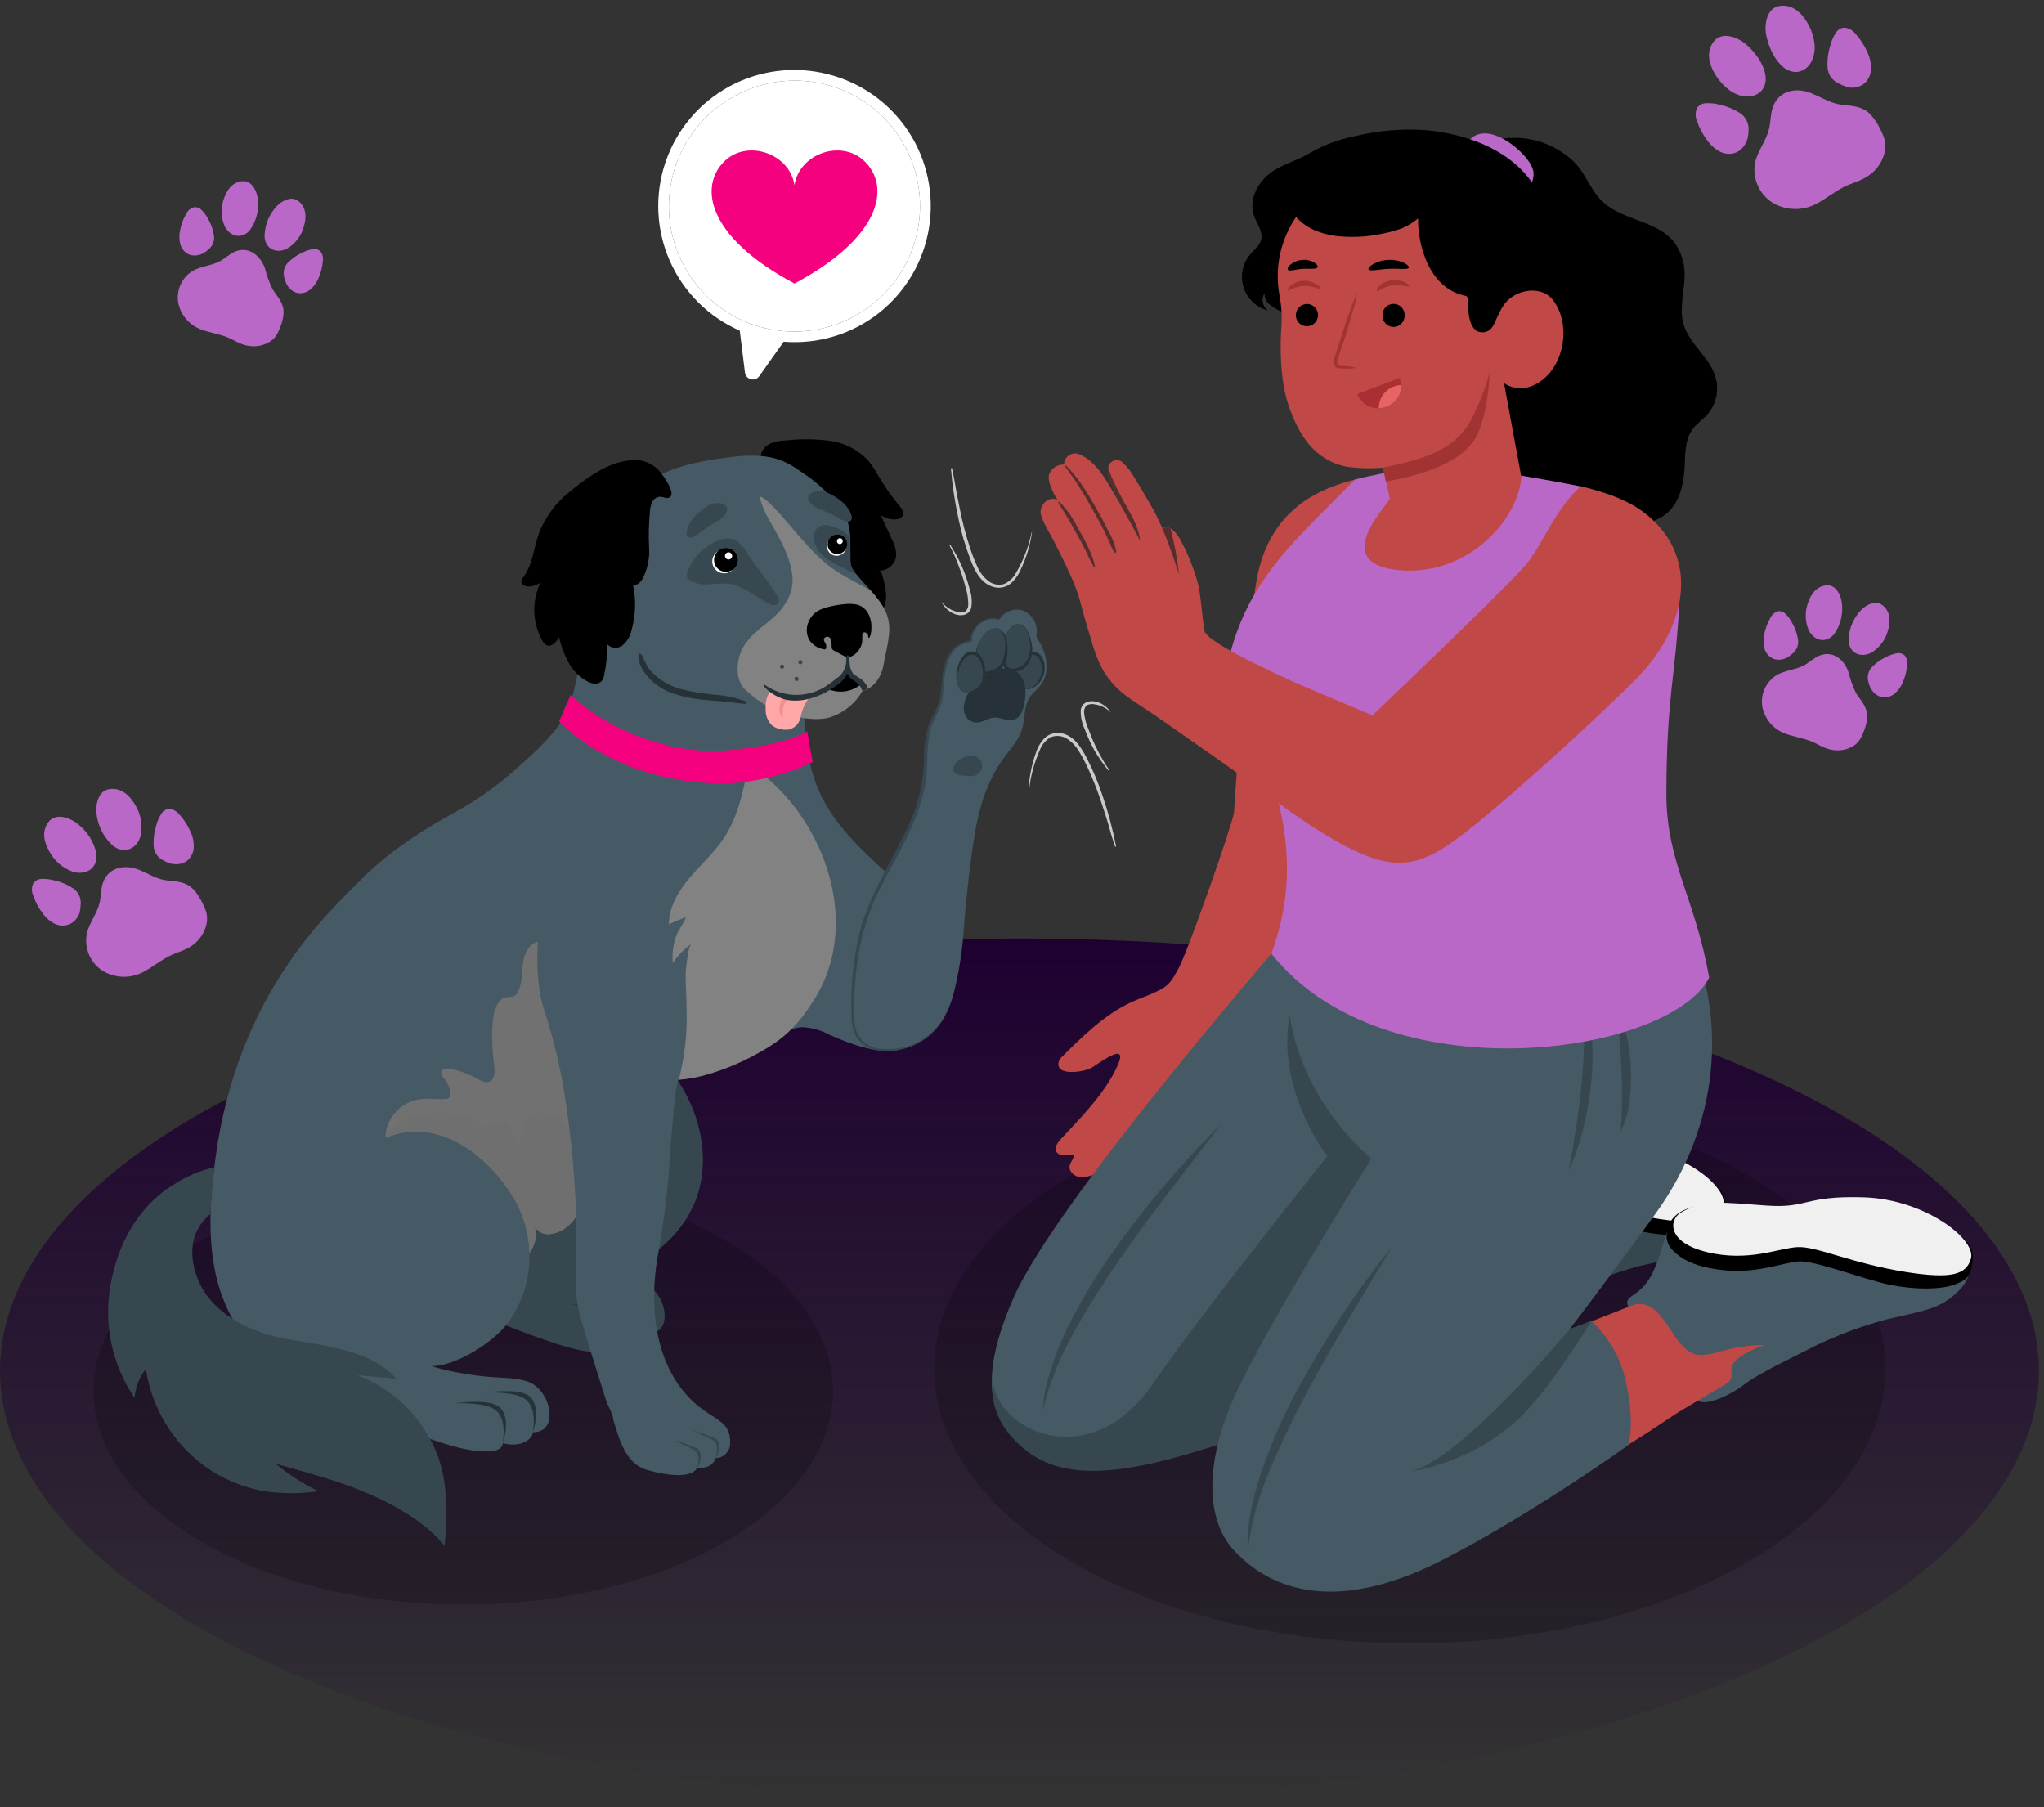 <svg width="354" height="313" viewBox="0 0 354 313" fill="none" xmlns="http://www.w3.org/2000/svg">
<rect x="0" y="0" width="354" height="313" fill="#333333" stroke="none"/>
<path d="M51.73 184.454C-17.243 213.696 -17.243 261.081 51.73 290.309C120.704 319.536 232.469 319.536 301.42 290.309C370.37 261.081 370.34 213.696 301.367 184.454C232.393 155.211 120.651 155.241 51.73 184.454Z" fill="url(#paint0_linear_43_19)"/>
<path opacity="0.2" d="M80.227 277.88C115.591 277.88 144.26 261.33 144.26 240.915C144.26 220.5 115.591 203.951 80.227 203.951C44.862 203.951 16.193 220.5 16.193 240.915C16.193 261.33 44.862 277.88 80.227 277.88Z" fill="black"/>
<path opacity="0.2" d="M244.168 284.594C289.665 284.594 326.548 263.298 326.548 237.028C326.548 210.758 289.665 189.461 244.168 189.461C198.671 189.461 161.788 210.758 161.788 237.028C161.788 263.298 198.671 284.594 244.168 284.594Z" fill="black"/>
<path d="M315.195 113.51C314.165 113.894 313.375 114.728 312.413 115.247C310.962 115.999 309.202 116.074 307.759 116.879C306.84 117.433 306.107 118.248 305.652 119.22C305.197 120.192 305.04 121.277 305.202 122.338C305.399 123.393 305.865 124.38 306.555 125.202C307.245 126.024 308.137 126.654 309.142 127.03C310.541 127.548 312.029 127.782 313.436 128.285C314.714 128.759 315.782 129.579 317.158 129.834C318.441 130.112 319.782 129.9 320.917 129.24C321.58 128.83 322.104 128.23 322.421 127.518C322.992 126.33 323.639 124.511 323.286 123.187C322.932 121.864 322.068 121.059 321.428 120.007C320.877 118.836 320.439 117.615 320.12 116.36C319.413 114.27 317.503 112.645 315.195 113.51Z" fill="#BA68C8"/>
<path d="M309.496 113.886C309.827 113.687 310.139 113.458 310.429 113.202C310.827 112.895 311.127 112.477 311.291 112.002C311.456 111.526 311.477 111.013 311.353 110.525C311.194 109.62 310.878 108.75 310.421 107.954C310.112 107.336 309.706 106.772 309.218 106.284C309.057 106.125 308.863 106.003 308.65 105.926C308.437 105.85 308.21 105.82 307.985 105.841C307.672 105.929 307.382 106.086 307.137 106.301C306.893 106.515 306.699 106.782 306.571 107.081C306.076 107.956 305.728 108.906 305.541 109.893C305.36 110.695 305.376 111.528 305.586 112.322C305.695 112.717 305.893 113.082 306.164 113.39C306.435 113.697 306.772 113.939 307.15 114.097C307.858 114.34 308.632 114.297 309.308 113.976L309.496 113.886Z" fill="#BA68C8"/>
<path d="M313.135 104.382C313.631 102.878 314.579 101.585 316.218 101.374C318.128 101.149 319 103.404 319.038 104.961C319.144 106.681 318.661 108.386 317.669 109.796C316.301 111.488 314.24 111.021 313.278 109.202C312.606 107.675 312.555 105.946 313.135 104.382Z" fill="#BA68C8"/>
<path d="M323.962 119.172C323.805 118.818 323.68 118.451 323.586 118.074C323.443 117.592 323.442 117.079 323.584 116.596C323.725 116.113 324.003 115.682 324.383 115.353C325.041 114.709 325.804 114.183 326.639 113.796C327.247 113.469 327.905 113.243 328.586 113.127C328.81 113.091 329.039 113.104 329.257 113.165C329.475 113.226 329.677 113.333 329.849 113.48C330.054 113.733 330.199 114.028 330.274 114.344C330.35 114.661 330.354 114.99 330.286 115.307C330.195 116.305 329.941 117.28 329.534 118.195C329.221 118.954 328.728 119.625 328.097 120.15C327.78 120.411 327.407 120.597 327.007 120.694C326.607 120.79 326.191 120.794 325.789 120.706C325.073 120.492 324.467 120.01 324.097 119.36L323.962 119.172Z" fill="#BA68C8"/>
<path d="M326.993 109.134C327.444 107.63 327.406 106.006 326.165 104.916C324.722 103.645 322.722 104.999 321.804 106.254C320.735 107.609 320.16 109.288 320.173 111.014C320.331 113.18 322.286 113.977 324.113 113.029C325.544 112.157 326.578 110.759 326.993 109.134Z" fill="#BA68C8"/>
<path d="M40.841 43.521C39.818 43.905 39.021 44.739 38.059 45.258C36.607 46.01 34.848 46.093 33.412 46.89C32.49 47.443 31.754 48.259 31.298 49.233C30.843 50.206 30.689 51.294 30.855 52.356C31.049 53.412 31.515 54.399 32.205 55.22C32.896 56.041 33.789 56.669 34.795 57.041C36.194 57.56 37.683 57.793 39.089 58.297C40.359 58.77 41.427 59.597 42.848 59.853C44.133 60.124 45.472 59.909 46.608 59.252C47.29 58.852 47.831 58.25 48.157 57.53C48.728 56.342 49.367 54.522 49.014 53.199C48.661 51.875 47.796 51.078 47.164 50.018C46.609 48.848 46.171 47.627 45.856 46.371C45.051 44.288 43.157 42.657 40.841 43.521Z" fill="#BA68C8"/>
<path d="M35.141 43.898C35.472 43.699 35.786 43.472 36.08 43.221C36.477 42.911 36.776 42.492 36.94 42.016C37.104 41.539 37.127 41.026 37.005 40.537C36.839 39.633 36.522 38.763 36.065 37.965C35.754 37.36 35.351 36.807 34.87 36.326C34.708 36.166 34.513 36.044 34.298 35.969C34.084 35.893 33.855 35.866 33.629 35.89C33.32 35.97 33.033 36.119 32.788 36.324C32.544 36.53 32.348 36.787 32.215 37.078C31.724 37.954 31.376 38.903 31.185 39.89C31.008 40.692 31.024 41.524 31.23 42.319C31.34 42.714 31.538 43.08 31.809 43.388C32.08 43.697 32.417 43.94 32.794 44.101C33.503 44.337 34.276 44.292 34.953 43.973C35.017 43.952 35.08 43.927 35.141 43.898Z" fill="#BA68C8"/>
<path d="M38.781 34.393C39.285 32.889 40.232 31.596 41.864 31.386C43.781 31.168 44.653 33.416 44.691 34.972C44.794 36.693 44.309 38.398 43.315 39.807C41.954 41.499 39.886 41.04 38.924 39.221C38.255 37.69 38.204 35.961 38.781 34.393Z" fill="#BA68C8"/>
<path d="M49.616 49.183C49.46 48.829 49.334 48.462 49.24 48.086C49.09 47.608 49.081 47.096 49.215 46.614C49.348 46.131 49.618 45.697 49.992 45.364C50.651 44.722 51.414 44.195 52.248 43.807C52.858 43.484 53.515 43.258 54.195 43.138C54.419 43.101 54.648 43.113 54.866 43.174C55.085 43.235 55.287 43.344 55.459 43.491C55.664 43.744 55.81 44.039 55.887 44.355C55.964 44.671 55.969 45 55.902 45.319C55.811 46.316 55.557 47.291 55.15 48.206C54.838 48.965 54.345 49.636 53.714 50.161C53.398 50.422 53.027 50.608 52.628 50.705C52.229 50.801 51.814 50.805 51.413 50.717C50.697 50.503 50.091 50.021 49.721 49.371C49.682 49.311 49.647 49.248 49.616 49.183Z" fill="#BA68C8"/>
<path d="M52.645 39.145C53.089 37.642 53.051 36.017 51.818 34.927C50.367 33.656 48.367 35.01 47.45 36.266C46.388 37.625 45.814 39.301 45.818 41.025C45.983 43.191 47.938 43.988 49.766 43.04C51.195 42.165 52.228 40.769 52.645 39.145Z" fill="#BA68C8"/>
<path d="M307.103 18.392C306.599 19.663 306.704 21.092 306.351 22.423C305.862 24.423 304.433 26.1 303.975 28.107C303.719 29.423 303.86 30.785 304.379 32.02C304.899 33.256 305.773 34.31 306.892 35.047C308.034 35.751 309.339 36.146 310.68 36.193C312.02 36.241 313.35 35.939 314.539 35.318C316.193 34.461 317.637 33.258 319.299 32.393C320.803 31.641 322.464 31.31 323.855 30.243C325.168 29.28 326.083 27.871 326.427 26.28C326.626 25.315 326.521 24.311 326.126 23.408C325.502 21.904 324.359 19.761 322.833 18.971C321.419 18.22 319.825 18.332 318.321 18.032C316.817 17.731 315.314 16.813 313.81 16.189C311.328 15.129 308.231 15.52 307.103 18.392Z" fill="#BA68C8"/>
<path d="M302.675 23.987C302.765 23.513 302.818 23.033 302.833 22.55C302.878 21.923 302.74 21.295 302.435 20.744C302.131 20.193 301.674 19.742 301.118 19.445C300.143 18.843 299.073 18.41 297.953 18.167C297.122 17.933 296.258 17.837 295.396 17.881C295.115 17.893 294.84 17.967 294.591 18.097C294.341 18.227 294.123 18.41 293.952 18.633C293.771 18.998 293.674 19.398 293.668 19.805C293.661 20.213 293.746 20.616 293.915 20.986C294.314 22.174 294.903 23.289 295.659 24.288C296.24 25.123 297.014 25.806 297.915 26.28C298.372 26.512 298.875 26.636 299.387 26.644C299.899 26.652 300.406 26.543 300.87 26.325C301.686 25.868 302.295 25.114 302.569 24.22L302.675 23.987Z" fill="#BA68C8"/>
<path d="M296.914 12.655C295.937 10.941 295.523 8.971 296.719 7.294C298.118 5.339 300.937 6.415 302.411 7.685C303.885 8.956 305.419 10.949 305.75 13.009C306.171 15.686 304.02 17.212 301.524 16.581C299.546 16.077 297.9 14.393 296.914 12.655Z" fill="#BA68C8"/>
<path d="M319.698 15.001C319.239 14.85 318.794 14.659 318.367 14.43C317.8 14.161 317.323 13.734 316.992 13.201C316.661 12.667 316.491 12.05 316.503 11.422C316.458 10.275 316.608 9.128 316.946 8.031C317.151 7.194 317.492 6.397 317.954 5.67C318.105 5.431 318.308 5.228 318.547 5.075C318.786 4.923 319.056 4.826 319.337 4.79C319.744 4.811 320.142 4.924 320.5 5.119C320.857 5.314 321.167 5.587 321.405 5.918C322.243 6.849 322.924 7.911 323.42 9.061C323.869 9.998 324.078 11.031 324.029 12.069C324.007 12.58 323.869 13.08 323.624 13.53C323.379 13.98 323.034 14.367 322.616 14.663C321.82 15.151 320.865 15.31 319.954 15.107L319.698 15.001Z" fill="#BA68C8"/>
<path d="M312.924 3.783C311.894 2.091 310.367 0.775 308.322 1.016C305.939 1.294 305.51 4.287 305.908 6.189C306.307 8.091 307.307 10.407 308.916 11.685C311.059 13.347 313.428 12.204 314.089 9.715C314.646 7.753 313.962 5.497 312.924 3.783Z" fill="#BA68C8"/>
<path d="M17.894 152.693C17.435 153.866 17.533 155.189 17.232 156.415C16.781 158.264 15.457 159.813 15.036 161.678C14.796 162.894 14.924 164.153 15.403 165.296C15.883 166.439 16.692 167.412 17.728 168.092C18.783 168.743 19.99 169.109 21.229 169.152C22.469 169.196 23.698 168.916 24.796 168.34C26.3 167.55 27.654 166.438 29.187 165.641C30.578 164.889 32.112 164.641 33.406 163.648C34.616 162.761 35.459 161.461 35.774 159.994C35.958 159.101 35.861 158.174 35.496 157.339C34.925 155.926 33.864 153.971 32.488 153.241C31.112 152.512 29.729 152.647 28.33 152.377C26.932 152.106 25.578 151.249 24.195 150.677C21.826 149.677 18.961 150.046 17.894 152.693Z" fill="#BA68C8"/>
<path d="M13.825 157.866C13.913 157.427 13.963 156.982 13.975 156.535C14.016 155.955 13.888 155.376 13.606 154.868C13.325 154.359 12.902 153.943 12.389 153.67C11.489 153.109 10.5 152.707 9.464 152.482C8.696 152.27 7.899 152.181 7.103 152.219C6.839 152.237 6.583 152.314 6.352 152.444C6.122 152.574 5.924 152.754 5.772 152.971C5.608 153.308 5.523 153.678 5.523 154.054C5.523 154.429 5.608 154.799 5.772 155.136C6.136 156.217 6.674 157.23 7.366 158.136C7.911 158.913 8.636 159.545 9.479 159.979C9.905 160.184 10.371 160.291 10.844 160.291C11.316 160.291 11.783 160.184 12.208 159.979C12.938 159.579 13.492 158.922 13.765 158.136C13.787 158.016 13.81 157.941 13.825 157.866Z" fill="#BA68C8"/>
<path d="M8.509 147.392C7.607 145.805 7.223 143.993 8.328 142.444C9.622 140.632 12.223 141.632 13.592 142.798C15.148 144.039 16.235 145.773 16.675 147.715C17.066 150.196 15.073 151.602 12.772 151.016C10.932 150.412 9.401 149.111 8.509 147.392Z" fill="#BA68C8"/>
<path d="M29.555 149.557C29.129 149.419 28.716 149.243 28.322 149.031C27.797 148.783 27.355 148.388 27.049 147.894C26.744 147.401 26.588 146.829 26.6 146.249C26.56 145.19 26.7 144.132 27.013 143.121C27.197 142.345 27.51 141.605 27.938 140.933C28.076 140.705 28.263 140.511 28.486 140.366C28.708 140.22 28.96 140.126 29.224 140.09C29.598 140.111 29.963 140.215 30.292 140.395C30.621 140.574 30.906 140.825 31.126 141.128C31.902 141.988 32.532 142.968 32.991 144.03C33.4 144.888 33.594 145.833 33.555 146.782C33.534 147.255 33.405 147.717 33.178 148.133C32.951 148.549 32.633 148.907 32.247 149.181C31.51 149.627 30.629 149.773 29.788 149.587L29.555 149.557Z" fill="#BA68C8"/>
<path d="M23.291 139.196C22.344 137.639 20.938 136.429 19.043 136.647C16.84 136.902 16.449 139.654 16.787 141.414C17.118 143.379 18.11 145.172 19.599 146.497C21.577 148.001 23.772 146.971 24.374 144.677C24.743 142.779 24.355 140.811 23.291 139.196Z" fill="#BA68C8"/>
<path d="M110.378 180.499C111.343 181.033 112.259 181.652 113.115 182.348C114.533 183.545 115.796 184.914 116.875 186.424C121.567 192.86 123.371 201.77 120.003 208.981C118.252 212.681 115.424 215.764 111.889 217.828C108.355 219.892 104.279 220.839 100.197 220.546C104.318 221.463 107.34 220.899 111.213 222.102C113.175 222.711 114.641 224.832 115.017 226.839C115.393 228.847 114.777 230.922 112.235 230.922C112.235 231.915 110.355 233.719 107.039 232.81C106.867 233.561 106.453 234.855 100.919 233.922C95.385 232.99 79.173 226.403 72.579 222.644C69.963 221.261 67.513 219.583 65.278 217.643C61.233 214.147 58.556 209.049 57.345 203.785C55.841 197.116 56.338 190.161 57.263 183.386C58.766 172.476 61.345 159.7 73.73 156.745C75.142 156.39 76.616 156.352 78.046 156.633C80.339 157.264 82.297 158.763 83.504 160.813C86.437 165.325 86.557 171.1 86.241 176.483C85.986 180.905 89.249 178.739 92.069 178.265C94.954 177.757 97.891 177.601 100.814 177.799C104.159 178.001 107.421 178.922 110.378 180.499Z" fill="#37474F"/>
<path d="M112.235 230.975C112.626 228.636 112.476 225.831 110.258 224.869C108.039 223.907 103.987 224.117 103.987 224.117C103.987 224.117 109.37 223.305 111.37 224.561C113.37 225.816 112.874 229.178 112.235 230.975Z" fill="#263238"/>
<path d="M107.039 232.847C107.43 230.501 107.28 227.696 105.069 226.741C102.859 225.787 98.791 225.99 98.791 225.99C98.791 225.99 104.182 225.177 106.175 226.433C108.167 227.689 107.678 231.073 107.039 232.847Z" fill="#263238"/>
<path d="M95.241 213.711C94.685 213.794 94.117 213.692 93.625 213.42C93.133 213.148 92.745 212.722 92.519 212.207C93.482 214.636 91.94 217.523 89.654 218.786C87.369 220.049 84.587 220.012 82.007 219.583C72.811 218.079 64.428 211.35 61.773 202.409C60.352 197.65 60.54 192.529 61.525 187.657C63.013 180.411 66.178 173.615 70.766 167.814C74.293 163.347 78.857 159.385 84.391 158.039C89.925 156.693 96.504 158.67 99.272 163.648C100.159 165.371 100.727 167.241 100.948 169.167C101.963 176.235 100.595 183.393 101.46 190.469C102.001 194.981 103.121 199.59 102.249 204.131C101.55 207.853 99.678 213.237 95.241 213.711Z" fill="#717171"/>
<path d="M70.435 193.853C73.069 192.721 75.98 192.402 78.797 192.935C80.849 193.244 83.007 193.92 84.225 195.597C84.496 194.221 86.481 193.83 87.639 194.589C88.797 195.349 89.361 196.763 89.835 198.078C90.166 196.101 90.684 193.853 92.466 192.943C94.249 192.033 96.737 193.274 97.971 194.68C98.933 195.862 99.633 197.236 100.023 198.71C100.332 198.071 101.241 198.078 101.918 198.296C102.121 198.357 102.309 198.447 102.497 198.522C102.665 200.409 102.584 202.31 102.256 204.176C101.557 207.853 99.685 213.199 95.241 213.711C94.686 213.792 94.12 213.69 93.63 213.418C93.139 213.146 92.751 212.721 92.527 212.207C93.489 214.636 91.948 217.523 89.662 218.786C87.376 220.049 84.594 220.012 82.015 219.583C79.345 219.13 76.76 218.267 74.353 217.027C71.353 213.715 68.901 209.946 67.089 205.861C66.179 204.186 65.691 202.315 65.668 200.409C65.803 197.582 67.871 195.078 70.435 193.853Z" fill="#6F6F6F"/>
<path d="M122.859 139.135C123.04 139.451 123.213 139.775 123.385 140.098C126.235 145.361 128.085 151.647 126.168 157.565C124.16 163.761 118.551 168.911 113.265 172.408C110.392 174.318 101.926 178.972 99.377 174.243C98.685 172.957 98.722 171.43 98.685 169.972C98.625 168.122 98.369 166.174 97.256 164.708C96.144 163.242 93.94 162.452 92.369 163.415C91.113 164.204 90.654 165.814 90.512 167.295C90.369 168.776 90.421 170.303 89.76 171.663C89.619 172.008 89.371 172.298 89.053 172.491C88.594 172.731 88.03 172.603 87.549 172.731C84.323 173.483 85.293 182.258 85.602 184.574C85.744 185.604 85.722 186.95 84.752 187.326C84.068 187.589 83.331 187.176 82.684 186.822C81.208 186.001 79.612 185.418 77.955 185.093C77.391 184.98 76.654 184.995 76.451 185.529C76.248 186.063 76.684 186.506 77.015 186.912C77.575 187.622 77.92 188.478 78.007 189.379C78.034 189.499 78.036 189.623 78.011 189.744C77.987 189.864 77.936 189.978 77.864 190.078C77.684 190.231 77.454 190.314 77.218 190.311C75.917 190.416 74.609 190.243 73.3 190.311C69.826 190.394 66.638 193.604 66.796 197.078C75.33 193.484 83.474 199.334 88.121 206.184C90.718 209.919 91.959 214.429 91.639 218.967C91.426 222.549 90.192 225.996 88.083 228.899C85.587 232.509 78.691 236.697 74.684 236.577C76.558 237.158 78.473 237.598 80.413 237.892C86.429 238.915 88.286 238.283 91.279 239.216C93.234 239.825 94.707 241.938 95.083 243.953C95.459 245.968 94.843 248.036 92.294 248.036C92.294 249.028 90.421 250.833 87.105 249.923C86.933 250.675 86.519 251.968 80.977 251.036C75.436 250.104 59.232 243.517 52.638 239.757C50.025 238.372 47.578 236.695 45.344 234.757C41.298 231.261 38.622 226.163 37.404 220.892C35.9 214.23 36.404 207.274 37.321 200.5C41.163 172.227 56.608 158.309 62.412 152.444C66.924 147.858 72.187 144.369 77.789 141.218C82.103 138.951 86.11 136.144 89.715 132.865C93.557 129.473 95.309 127.706 97.753 124.308C99.136 122.398 100.264 119.473 102.159 116.405C102.159 116.405 108.076 121.849 110.016 123.518C115.171 127.94 119.516 133.224 122.859 139.135Z" fill="#455A64"/>
<path d="M92.278 248.021C92.669 245.682 92.519 242.877 90.308 241.915C88.098 240.953 84.03 241.163 84.03 241.163C84.03 241.163 89.421 240.351 91.414 241.607C93.406 242.862 92.925 246.223 92.278 248.021Z" fill="#263238"/>
<path d="M87.068 249.87C87.459 247.532 87.308 244.727 85.09 243.772C82.872 242.817 78.819 243.02 78.819 243.02C78.819 243.02 84.203 242.208 86.203 243.464C88.203 244.72 87.73 248.096 87.068 249.87Z" fill="#263238"/>
<path d="M160.109 157.234C161.68 158.738 163.199 160.317 164.62 161.979C166.493 164.167 157.101 181.732 155.109 181.95C151.477 182.341 147.334 180.837 143.604 179.175C142.172 178.403 140.583 177.963 138.957 177.889C136.153 177.987 134.085 180.145 131.965 181.649C129.452 183.357 126.696 184.677 123.791 185.566C121.766 186.251 119.674 186.722 117.55 186.972C117.069 187.055 116.625 193.191 116.558 193.845C116.257 196.612 116.054 199.402 115.896 202.184C115.493 207.467 114.808 212.726 113.843 217.936C112.497 226.072 113.309 235.682 119.295 241.998C123.31 246.209 126.709 245.562 126.445 250.269C126.363 250.885 126.063 251.45 125.6 251.864C125.136 252.278 124.54 252.512 123.919 252.525C123.355 254.502 120.701 254.247 120.701 254.247C120.701 254.247 119.874 256.75 112.106 254.577C108.001 253.427 107.076 248.374 106.204 245.87C106.204 244.945 105.377 243.66 105.068 242.787C104.61 241.486 104.219 240.156 103.805 238.832C102.913 236.02 102.043 233.2 101.196 230.373C100.514 228.343 100.038 226.25 99.775 224.125C99.67 222.487 99.67 220.845 99.775 219.207C99.775 218.455 99.775 217.748 99.828 217.019C99.925 208.408 99.326 199.803 98.038 191.288C97.272 185.766 96.014 180.323 94.278 175.024C88.632 158.151 103.888 115.427 115.332 115.623C123.317 115.856 137.754 116.894 139.987 130.661C141.16 137.872 144.71 142.692 149.83 147.677C153.191 150.986 156.763 153.993 160.109 157.234Z" fill="#455A64"/>
<path d="M120.701 254.277C121.047 253.247 121.332 251.562 119.843 250.908C118.355 250.254 116.625 249.367 116.625 249.367C118.012 249.754 119.371 250.233 120.693 250.803C121.445 251.277 121.731 252.69 120.701 254.277Z" fill="#37474F"/>
<path d="M123.912 252.555C124.258 251.525 124.544 249.84 123.055 249.186C121.566 248.532 119.837 247.682 119.837 247.682C121.226 248.069 122.588 248.549 123.912 249.118C124.664 249.555 124.95 250.968 123.912 252.555Z" fill="#37474F"/>
<path d="M127.544 140.73C126.992 142.299 126.252 143.796 125.341 145.189C123.664 147.707 121.371 149.7 119.416 152.031C117.461 154.362 115.814 157.129 115.844 160.144C115.844 159.941 118.514 158.941 118.807 158.821C118.378 160.016 117.423 161.077 117.01 162.34C116.54 163.771 116.374 165.285 116.521 166.784C117.374 165.479 118.472 164.353 119.754 163.468C119.251 163.814 119.063 165.889 118.965 166.475C118.791 167.544 118.718 168.626 118.747 169.709C118.799 171.468 118.905 173.228 118.912 175.01C119.033 179.052 118.574 183.09 117.551 187.003C119.317 186.863 121.062 186.53 122.754 186.01C125.778 185.113 128.689 183.875 131.432 182.318C136.011 179.777 138.199 177.521 141.019 173.092C148.823 160.753 143.537 144.083 133.176 135.015C132.681 134.525 132.089 134.144 131.439 133.895C131.111 133.777 130.758 133.752 130.417 133.823C130.076 133.893 129.761 134.056 129.507 134.293C129.203 134.703 129.011 135.185 128.95 135.692C128.599 137.402 128.129 139.085 127.544 140.73Z" fill="#828282"/>
<path d="M135.898 85.2C135.575 84.238 135.477 83.178 134.665 82.478C133.717 81.651 132.409 81.508 131.898 80.223C131.747 79.817 131.699 79.381 131.756 78.952C131.814 78.523 131.976 78.115 132.229 77.764C133.108 76.561 134.785 76.335 136.274 76.26C138.8 75.979 141.351 76.014 143.868 76.365C146.404 76.73 148.733 77.966 150.455 79.862C151.096 80.7 151.674 81.585 152.184 82.508C153.27 84.324 154.486 86.058 155.824 87.697C156.02 87.874 156.175 88.093 156.276 88.337C156.378 88.582 156.424 88.846 156.41 89.11C156.26 89.764 155.44 89.998 154.771 89.96C153.985 89.921 153.223 89.677 152.56 89.253C153.192 90.622 153.816 91.998 154.448 93.366C154.973 94.28 155.233 95.321 155.2 96.374C155.09 97.059 154.738 97.682 154.209 98.131C153.679 98.579 153.006 98.823 152.312 98.818C152.861 98.818 153.403 102.201 153.448 102.66C153.547 103.912 153.239 105.162 152.568 106.224C151.275 108.254 148.229 108.48 146.289 107.329C144.168 105.932 142.561 103.881 141.71 101.487C140.62 98.81 140.297 95.802 139.079 93.216C137.863 90.608 136.801 87.932 135.898 85.2Z" fill="black"/>
<path d="M139.995 121.668C139.281 123.322 139.243 125.646 139.905 130.571C137.83 131.654 126.423 135.789 116.475 133.315C106.527 130.842 101.301 127.781 98.008 124.405C102.685 110.42 101.595 95.156 101.595 95.156L139.995 121.668Z" fill="#455A64"/>
<path d="M126.31 79.185C134.468 78.117 136.619 80.283 139.845 82.448C142.561 84.352 144.823 86.832 146.469 89.712C147.852 91.968 146.928 96.562 147.484 98.148C148.04 99.735 152.206 103.156 153.432 105.953C154.657 108.75 153.747 111.299 153.033 115.164C152.319 119.029 149.379 119.676 149.379 119.676C148.153 121.813 146.179 123.42 143.837 124.187C140.078 125.323 134.596 123.112 134.596 123.112C134.596 123.112 132.431 125.744 126.964 124.338C118.941 122.277 118.197 123.503 113.903 122.037C106.384 119.488 105.738 116.021 102.572 109.397C99.406 102.773 99.256 96.05 106.926 87.779C112.911 81.29 119.543 80.05 126.31 79.185Z" fill="#455A64"/>
<path d="M150.756 102.224C148.5 100.938 146.101 99.885 143.988 98.314C140.071 95.389 137.296 91.284 133.943 87.787C133.281 87.088 131.559 85.531 131.597 86.193C131.935 87.501 132.456 88.754 133.146 89.915C134.777 92.847 136.687 95.893 137.184 99.314C137.68 102.735 135.89 105.329 133.341 107.45C131.589 108.908 129.649 110.277 128.597 112.3C127.544 114.322 127.266 117.465 128.867 119.232C130.517 120.86 132.445 122.179 134.559 123.127C134.559 123.127 140.011 125.338 143.8 124.202C146.142 123.436 148.116 121.828 149.342 119.691C149.342 119.691 152.282 119.052 152.996 115.179C153.711 111.307 154.621 108.766 153.395 105.968C152.701 104.599 151.812 103.338 150.756 102.224Z" fill="#828282"/>
<path d="M135.762 115.277C135.808 115.362 135.818 115.462 135.792 115.555C135.765 115.647 135.703 115.726 135.619 115.773C135.556 115.807 135.485 115.822 135.414 115.815C135.344 115.808 135.276 115.781 135.221 115.736C135.166 115.692 135.125 115.632 135.104 115.564C135.082 115.497 135.081 115.424 135.101 115.356C135.121 115.287 135.16 115.227 135.214 115.181C135.268 115.135 135.335 115.106 135.405 115.097C135.476 115.089 135.547 115.101 135.611 115.133C135.674 115.165 135.726 115.215 135.762 115.277Z" fill="#37474F"/>
<path d="M138.951 114.525C138.989 114.608 138.994 114.703 138.966 114.789C138.937 114.876 138.876 114.949 138.796 114.993C138.716 115.037 138.622 115.048 138.534 115.026C138.445 115.003 138.368 114.948 138.319 114.871C138.292 114.829 138.274 114.783 138.267 114.734C138.259 114.685 138.261 114.635 138.273 114.587C138.285 114.539 138.307 114.494 138.338 114.455C138.368 114.416 138.406 114.383 138.45 114.36C138.493 114.336 138.541 114.321 138.59 114.317C138.639 114.312 138.689 114.318 138.736 114.333C138.783 114.349 138.826 114.374 138.863 114.407C138.9 114.44 138.93 114.48 138.951 114.525Z" fill="#37474F"/>
<path d="M138.274 117.413C138.297 117.454 138.312 117.5 138.318 117.547C138.324 117.594 138.32 117.642 138.306 117.687C138.293 117.733 138.27 117.776 138.24 117.812C138.21 117.849 138.173 117.879 138.131 117.901C138.047 117.947 137.949 117.958 137.857 117.931C137.765 117.904 137.688 117.842 137.642 117.759C137.615 117.717 137.597 117.67 137.59 117.621C137.582 117.572 137.584 117.522 137.596 117.475C137.608 117.427 137.63 117.382 137.661 117.343C137.691 117.303 137.729 117.271 137.773 117.247C137.816 117.223 137.864 117.209 137.913 117.204C137.962 117.2 138.012 117.206 138.059 117.221C138.106 117.237 138.149 117.262 138.186 117.295C138.223 117.328 138.253 117.368 138.274 117.413Z" fill="#37474F"/>
<path d="M144.29 118.022C144.606 117.712 144.963 117.446 145.35 117.232C145.691 117.006 146.016 116.754 146.32 116.48C146.406 116.405 146.509 116.353 146.621 116.33C146.777 116.331 146.927 116.39 147.042 116.495C147.803 117.03 148.476 117.683 149.034 118.428C149.056 118.453 149.069 118.485 149.072 118.518C149.072 118.518 149.072 118.555 149.027 118.578C148.344 119.124 147.541 119.499 146.685 119.673C145.829 119.847 144.943 119.814 144.102 119.578C143.763 119.48 143.139 119.292 143.425 118.879C143.683 118.564 143.973 118.277 144.29 118.022Z" fill="black"/>
<path d="M132.604 122.984C132.606 123.947 132.977 124.873 133.642 125.571C134.154 125.992 134.779 126.254 135.439 126.323C135.858 126.405 136.29 126.405 136.709 126.323C137.136 126.206 137.528 125.985 137.849 125.681C138.17 125.377 138.412 124.998 138.552 124.578C138.694 124.172 138.755 123.744 138.867 123.323C139.011 122.833 139.205 122.359 139.446 121.909C139.679 121.465 140.025 121.044 140.198 120.593C139.034 120.753 137.853 120.735 136.694 120.54C136.111 120.441 135.536 120.3 134.972 120.119C134.544 119.977 133.807 119.834 133.521 119.48C132.82 120.453 132.497 121.648 132.611 122.841C132.613 122.889 132.611 122.937 132.604 122.984Z" fill="#FFA8A7"/>
<path d="M136.401 120.691C136.281 120.503 135.927 120.578 135.732 120.736C135.469 120.976 135.277 121.282 135.175 121.623C135.048 122.003 134.987 122.403 134.995 122.804C134.968 123.282 135.1 123.755 135.371 124.15C135.381 124.171 135.397 124.188 135.417 124.2C135.437 124.212 135.46 124.218 135.484 124.217C135.551 124.217 135.574 124.12 135.581 124.044C135.581 123.751 135.581 123.458 135.581 123.165C135.583 122.945 135.603 122.726 135.641 122.51C135.727 122.108 135.902 121.731 136.153 121.405C136.264 121.278 136.348 121.13 136.401 120.969C136.42 120.925 136.429 120.878 136.429 120.83C136.429 120.782 136.42 120.735 136.401 120.691Z" fill="#F28F8F"/>
<path opacity="0.2" d="M129.461 95.877C128.981 94.917 128.245 94.108 127.333 93.539C125.92 92.862 124.228 93.539 122.92 94.374C121.067 95.466 119.674 97.195 119.002 99.239C118.922 99.453 118.909 99.686 118.964 99.908C119.045 100.111 119.187 100.285 119.37 100.404C120.351 101.042 121.523 101.321 122.686 101.194C123.839 101.061 125.001 101.026 126.16 101.088C128.183 101.344 129.845 102.592 131.552 103.6C132.183 103.976 133.341 104.863 134.116 104.81C135.018 104.758 135.025 103.953 134.649 103.307C133.168 100.645 131.078 98.434 129.461 95.877Z" fill="black"/>
<path opacity="0.2" d="M147.454 98.126C147.139 97.096 147.319 95.118 147.251 93.689C147.184 92.261 145.266 91.524 144.108 91.163C143.74 91.005 143.342 90.928 142.941 90.937C142.54 90.947 142.146 91.041 141.785 91.216C141.462 91.475 141.216 91.819 141.076 92.209C140.935 92.599 140.905 93.02 140.988 93.426C141.259 95.878 143.65 97.186 145.642 98.178L146.785 98.735C147.312 98.983 147.838 99.254 148.364 99.487C147.962 99.108 147.65 98.643 147.454 98.126Z" fill="black"/>
<path d="M140.816 106.457C140.375 106.938 140.051 107.515 139.868 108.141C139.736 108.593 139.695 109.067 139.75 109.534C139.804 110.002 139.952 110.454 140.184 110.863C140.481 111.308 140.872 111.681 141.329 111.958C141.787 112.235 142.299 112.408 142.831 112.465C142.862 112.476 142.897 112.476 142.928 112.465C142.963 112.447 142.989 112.418 143.004 112.382C143.069 112.242 143.103 112.089 143.103 111.935C143.103 111.78 143.069 111.628 143.004 111.487C142.863 111.294 142.756 111.078 142.688 110.848C142.68 110.718 142.718 110.59 142.797 110.486C142.876 110.383 142.989 110.311 143.116 110.284C144.094 110.126 144.019 111.39 144.034 111.969C144.02 112.13 144.054 112.292 144.132 112.435C144.224 112.549 144.343 112.639 144.477 112.698L146.297 113.675C146.45 113.777 146.626 113.842 146.808 113.863C146.951 113.861 147.091 113.83 147.222 113.773C147.761 113.568 148.237 113.225 148.604 112.779C148.97 112.334 149.214 111.8 149.312 111.232C149.365 110.788 149.312 110.337 149.357 109.893C149.359 109.83 149.375 109.767 149.404 109.71C149.432 109.653 149.473 109.602 149.523 109.562C149.763 109.405 150.139 109.623 150.275 109.841C150.41 110.059 150.327 110.803 150.613 110.367C150.813 109.928 150.913 109.451 150.906 108.968C151.042 107.194 150.275 105.149 148.41 104.705C147.709 104.565 146.991 104.537 146.282 104.622C145.287 104.713 144.301 104.886 143.334 105.141C142.727 105.279 142.144 105.507 141.605 105.818C141.314 105.994 141.049 106.209 140.816 106.457Z" fill="black"/>
<path d="M149.116 117.57C148.653 117.31 148.209 117.018 147.785 116.698C147.471 116.304 147.273 115.83 147.214 115.33C147.131 114.818 147.116 114.3 147.056 113.826C147.056 113.698 147.003 113.548 146.883 113.495C146.816 113.481 146.747 113.492 146.688 113.527C146.629 113.562 146.586 113.618 146.567 113.683C146.537 113.814 146.537 113.95 146.567 114.082C146.602 114.655 146.509 115.23 146.294 115.763C146.079 116.296 145.749 116.775 145.326 117.164C144.795 117.605 144.24 118.017 143.664 118.398C142.161 119.552 140.344 120.225 138.451 120.331C136.559 120.437 134.678 119.97 133.055 118.992C132.799 118.834 132.559 118.661 132.303 118.488C132.175 118.698 132.356 118.946 132.529 119.112C133.517 120.114 134.76 120.828 136.123 121.18C138.845 121.729 141.762 120.759 144.04 119.292C145.056 118.638 146.334 117.788 146.785 116.578C146.62 117.014 147.777 117.804 148.041 117.984C148.425 118.222 148.755 118.536 149.011 118.909C149.161 119.141 149.275 119.395 149.349 119.661C149.708 119.582 150.046 119.429 150.342 119.21C150.078 118.568 149.656 118.004 149.116 117.57Z" fill="#263238"/>
<path d="M114.355 81.764C113.479 80.679 112.234 79.954 110.858 79.726C109.702 79.604 108.532 79.706 107.415 80.027C104.279 80.779 100.956 83.238 98.504 85.29C96.214 87.137 94.442 89.547 93.361 92.283C92.436 94.825 92.278 97.697 90.692 99.885C90.447 100.135 90.304 100.468 90.293 100.818C90.361 101.299 90.933 101.532 91.421 101.569C92.211 101.597 92.985 101.346 93.609 100.863C92.859 102.428 92.489 104.149 92.531 105.884C92.573 107.62 93.025 109.321 93.85 110.848C94.024 111.243 94.33 111.564 94.715 111.758C95.579 112.081 96.361 111.156 96.82 110.359C97.11 111.686 97.57 112.97 98.189 114.179C98.951 115.89 100.279 117.286 101.948 118.134C102.7 118.45 103.647 118.555 104.204 117.954C104.43 117.655 104.576 117.303 104.625 116.931C105.015 115.172 105.189 113.371 105.144 111.57C105.496 111.935 105.973 112.154 106.479 112.181C106.985 112.209 107.483 112.045 107.873 111.72C108.641 111.041 109.169 110.131 109.377 109.126C110.093 106.573 110.18 103.885 109.633 101.291C110.257 101.449 110.843 100.915 111.197 100.366C112.102 98.714 112.526 96.841 112.422 94.96C112.312 92.895 112.352 90.824 112.543 88.764C112.559 88.159 112.689 87.562 112.926 87.005C113.047 86.728 113.242 86.489 113.491 86.317C113.739 86.144 114.03 86.044 114.332 86.027C114.648 86.06 114.961 86.123 115.265 86.215C115.417 86.259 115.578 86.263 115.732 86.226C115.886 86.189 116.028 86.113 116.144 86.005C116.866 85.118 114.889 82.395 114.355 81.764Z" fill="black"/>
<path d="M129.175 121.488C127.413 120.82 125.56 120.422 123.679 120.307C121.832 120.142 120 119.841 118.197 119.405C116.609 119.015 115.125 118.281 113.851 117.254C113.291 116.815 112.786 116.31 112.347 115.751C111.883 115.016 111.486 114.24 111.159 113.435C111.084 113.269 110.633 112.991 110.588 113.337C110.407 114.841 111.453 116.39 112.407 117.45C113.612 118.713 115.118 119.649 116.784 120.172C118.59 120.748 120.457 121.109 122.348 121.247C123.408 121.345 124.476 121.413 125.543 121.51C126.739 121.616 127.92 121.834 129.115 121.894C129.311 121.871 129.28 121.548 129.175 121.488Z" fill="#263238"/>
<path d="M122.491 87.666C121.093 88.531 119.596 89.87 119.085 91.479C118.935 91.953 118.687 92.802 119.288 93.058C119.89 93.313 120.792 92.561 121.281 92.178C122.26 91.461 123.277 90.796 124.326 90.185C124.794 89.916 125.211 89.567 125.559 89.155C126.943 87.313 124.273 86.689 122.973 87.388L122.491 87.666Z" fill="#37474F"/>
<path d="M143.327 85.351C144.831 86.012 146.5 87.133 147.23 88.652C147.44 89.103 147.801 89.915 147.23 90.253C146.658 90.591 145.651 89.968 145.139 89.652C144.124 89.035 142.929 88.606 141.853 88.095C141.351 87.895 140.887 87.607 140.485 87.246C138.868 85.614 141.417 84.621 142.801 85.14C142.989 85.2 143.154 85.275 143.327 85.351Z" fill="#37474F"/>
<path d="M98.82 120.345C104.324 125.676 115.52 130.939 126.182 129.924C137.303 128.857 139.792 126.616 139.792 126.616L140.739 131.977C137.162 133.682 133.342 134.823 129.415 135.361C122.265 136.489 107.114 135.007 96.82 124.962L98.82 120.345Z" fill="#F5007E"/>
<path d="M127.304 96.404C127.467 96.778 127.515 97.193 127.442 97.595C127.369 97.996 127.178 98.367 126.893 98.66C126.609 98.954 126.244 99.156 125.845 99.241C125.445 99.326 125.03 99.291 124.65 99.139C124.271 98.988 123.945 98.727 123.715 98.39C123.484 98.053 123.359 97.655 123.354 97.247C123.35 96.838 123.468 96.438 123.691 96.097C123.915 95.755 124.236 95.488 124.612 95.329C124.859 95.222 125.125 95.165 125.394 95.161C125.664 95.158 125.931 95.207 126.181 95.307C126.431 95.407 126.659 95.555 126.852 95.743C127.044 95.932 127.198 96.156 127.304 96.404Z" fill="white"/>
<path d="M127.612 96.156C127.774 96.53 127.822 96.944 127.748 97.346C127.675 97.747 127.484 98.117 127.2 98.41C126.916 98.703 126.551 98.905 126.152 98.99C125.753 99.075 125.338 99.04 124.959 98.889C124.58 98.738 124.254 98.478 124.023 98.142C123.792 97.806 123.666 97.409 123.661 97.001C123.656 96.593 123.773 96.192 123.995 95.851C124.218 95.509 124.537 95.241 124.912 95.081C125.16 94.973 125.427 94.915 125.697 94.911C125.967 94.906 126.235 94.956 126.486 95.056C126.737 95.156 126.966 95.304 127.159 95.493C127.352 95.682 127.506 95.907 127.612 96.156Z" fill="black"/>
<path d="M125.574 96.419C125.603 96.539 125.667 96.648 125.758 96.732C125.85 96.816 125.964 96.87 126.086 96.889C126.208 96.907 126.334 96.889 126.446 96.836C126.558 96.784 126.651 96.699 126.715 96.593C126.779 96.487 126.809 96.364 126.803 96.24C126.797 96.117 126.754 95.998 126.68 95.898C126.606 95.799 126.504 95.724 126.388 95.683C126.271 95.642 126.145 95.636 126.025 95.667C125.945 95.687 125.871 95.721 125.805 95.77C125.739 95.818 125.684 95.879 125.642 95.949C125.6 96.019 125.572 96.097 125.561 96.177C125.549 96.258 125.553 96.34 125.574 96.419Z" fill="#FAFAFA"/>
<path d="M145.049 92.878C144.6 92.846 144.157 92.993 143.815 93.285C143.473 93.578 143.26 93.993 143.221 94.442C143.203 94.662 143.228 94.885 143.296 95.096C143.364 95.307 143.474 95.502 143.618 95.671C143.762 95.839 143.938 95.978 144.136 96.078C144.334 96.178 144.549 96.237 144.77 96.254C145.219 96.285 145.662 96.138 146.004 95.846C146.346 95.553 146.559 95.138 146.597 94.69C146.616 94.469 146.59 94.246 146.522 94.035C146.454 93.824 146.345 93.629 146.201 93.46C146.057 93.292 145.881 93.154 145.683 93.054C145.485 92.954 145.27 92.894 145.049 92.878Z" fill="white"/>
<path d="M145.168 92.576C144.719 92.545 144.276 92.692 143.934 92.984C143.592 93.277 143.379 93.692 143.341 94.141C143.321 94.362 143.346 94.584 143.414 94.796C143.482 95.007 143.591 95.203 143.735 95.372C143.879 95.541 144.056 95.679 144.254 95.779C144.452 95.878 144.668 95.938 144.89 95.953C145.339 95.984 145.782 95.837 146.124 95.545C146.466 95.252 146.679 94.837 146.717 94.389C146.736 94.168 146.71 93.945 146.642 93.734C146.574 93.523 146.465 93.328 146.321 93.159C146.177 92.991 146.001 92.853 145.803 92.752C145.605 92.653 145.389 92.593 145.168 92.576Z" fill="black"/>
<path d="M145.491 94.223C145.425 94.23 145.358 94.222 145.295 94.202C145.231 94.182 145.172 94.149 145.122 94.105C145.071 94.062 145.03 94.008 145 93.949C144.971 93.889 144.954 93.824 144.95 93.757C144.94 93.623 144.983 93.49 145.07 93.387C145.157 93.284 145.282 93.22 145.416 93.208C145.482 93.203 145.549 93.211 145.612 93.232C145.675 93.253 145.734 93.285 145.784 93.329C145.834 93.372 145.875 93.425 145.905 93.484C145.935 93.544 145.953 93.608 145.958 93.674C145.968 93.809 145.925 93.942 145.838 94.045C145.75 94.148 145.626 94.212 145.491 94.223Z" fill="#FAFAFA"/>
<path d="M148.124 178.671C147.875 178.015 147.74 177.321 147.725 176.619C147.439 169.099 148.477 161.287 151.801 154.445C155.237 147.376 159.718 141.233 160.252 133.075C160.425 130.496 160.252 127.812 161.162 125.413C161.583 124.338 162.215 123.36 162.606 122.277C163.26 120.465 163.192 118.48 163.463 116.578C163.612 115.127 164.173 113.75 165.079 112.608C165.467 112.158 165.939 111.789 166.469 111.522C167 111.254 167.578 111.095 168.17 111.051C168.17 108.45 170.734 106.54 173.02 107.292C173.466 106.611 174.112 106.086 174.869 105.788C175.559 105.52 176.319 105.491 177.027 105.705C177.837 105.984 178.528 106.531 178.985 107.256C179.441 107.98 179.637 108.839 179.539 109.69C179.505 109.895 179.505 110.103 179.539 110.307C179.602 110.525 179.706 110.73 179.847 110.908C181.351 113.164 181.952 116.533 180.163 118.743C179.614 119.42 178.892 119.947 178.396 120.661C177.253 122.308 177.569 124.548 176.952 126.458C176.418 128.127 175.2 129.466 174.14 130.864C170.012 136.316 168.967 142.519 168.125 149.189C167.651 152.798 167.207 156.956 166.944 160.588C166.705 164.55 166.086 168.481 165.094 172.325C163.591 177.837 159.831 181.792 153.861 181.837C152.731 181.88 151.605 181.669 150.567 181.22C149.448 180.727 148.569 179.811 148.124 178.671Z" fill="#455A64"/>
<path d="M164.238 174.679C163.538 176.518 162.375 178.146 160.861 179.404C159.348 180.662 157.535 181.508 155.599 181.859C152.756 182.408 149.049 181.859 147.936 178.754C147.597 177.815 147.439 176.82 147.47 175.821C147.321 171.912 147.606 167.998 148.32 164.152C149.553 156.287 154.222 149.783 157.441 142.714C159.061 139.204 159.946 135.399 160.042 131.533C159.998 129.557 160.251 127.585 160.794 125.684C161.486 123.834 162.667 122.3 162.862 120.3C163.155 118.42 163.08 116.405 163.787 114.518C164.081 113.552 164.654 112.695 165.434 112.054C166.214 111.413 167.166 111.017 168.171 110.916L168.05 111.051C168.067 110.131 168.394 109.244 168.978 108.532C169.562 107.821 170.369 107.328 171.268 107.134C171.863 107.017 172.478 107.061 173.051 107.262H172.99C173.416 106.609 174.038 106.108 174.766 105.832C175.494 105.555 176.291 105.516 177.043 105.72C176.297 105.503 175.498 105.556 174.787 105.87C174.075 106.196 173.47 106.718 173.043 107.374C172.483 107.194 171.887 107.161 171.31 107.276C170.734 107.392 170.196 107.654 169.75 108.036C169.285 108.412 168.914 108.891 168.666 109.435C168.418 109.98 168.3 110.574 168.321 111.172C163.637 111.66 163.652 116.691 163.306 120.36C163.148 122.338 161.945 124.059 161.291 125.849C160.17 129.541 160.982 133.631 159.899 137.383C158.554 143.121 155.343 148.196 152.689 153.354C149.027 160.212 147.801 168.092 147.944 175.806C147.748 178.904 149.448 181.416 152.696 181.649C155.114 181.885 157.544 181.334 159.623 180.078C161.703 178.822 163.322 176.928 164.238 174.679Z" fill="#37474F"/>
<path d="M176.08 118.337C175.02 116.668 176.08 114.833 177.411 113.72C178.163 113.119 179.216 112.811 179.938 113.57C180.298 113.998 180.528 114.52 180.6 115.074C180.766 115.775 180.715 116.511 180.453 117.182C180.191 117.854 179.731 118.43 179.133 118.834C178.87 119.034 178.572 119.185 178.254 119.277C177.839 119.361 177.408 119.316 177.02 119.148C176.631 118.98 176.304 118.697 176.08 118.337Z" fill="#37474F"/>
<path d="M176.081 118.337C175.209 117.044 175.727 115.33 176.675 114.247C177.622 112.886 179.682 112.126 180.577 114.036C180.903 114.746 181.011 115.536 180.888 116.307C180.765 117.078 180.416 117.795 179.885 118.367C178.788 119.555 177.036 119.819 176.081 118.367V118.337ZM176.081 118.337C177.081 119.841 178.697 119.443 179.682 118.179C180.092 117.622 180.344 116.966 180.413 116.278C180.482 115.59 180.365 114.896 180.073 114.269C179.449 112.766 177.727 113.435 176.885 114.427C175.855 115.405 175.216 117.044 176.081 118.337Z" fill="#263238"/>
<path d="M175.69 108.171C175.523 108.25 175.367 108.349 175.224 108.465C174.806 108.865 174.491 109.36 174.306 109.908C173.874 110.993 173.642 112.147 173.622 113.315C173.584 113.927 173.681 114.541 173.908 115.112C174.66 116.871 177.306 115.954 178.051 114.585C178.241 114.204 178.38 113.8 178.464 113.382C178.716 111.974 178.502 110.523 177.855 109.247C177.673 108.751 177.307 108.345 176.833 108.111C176.459 107.98 176.048 108.002 175.69 108.171Z" fill="#37474F"/>
<path d="M175.688 108.172C174.132 109.059 173.921 111.179 173.779 112.788C173.636 114.397 174.215 116.413 176.275 115.653C177.967 115.134 178.531 113.255 178.403 111.645C178.268 110.224 177.651 107.375 175.688 108.172ZM175.688 108.172C177.658 107.367 178.395 110.172 178.696 111.615C179.019 113.39 178.373 115.616 176.44 116.18C173.944 117.014 173.154 114.804 173.493 112.766C173.764 111.172 174.14 109.006 175.673 108.172H175.688Z" fill="#263238"/>
<path d="M170.26 110.096C169.696 110.847 169.303 111.712 169.109 112.63C168.909 113.483 168.97 114.376 169.282 115.194C169.47 115.646 169.658 116.232 170.147 116.42C170.892 116.614 171.683 116.514 172.358 116.142C172.686 116.008 172.99 115.823 173.26 115.593C174.23 114.683 174.267 112.848 174.29 111.615C174.29 110.247 173.493 108.397 171.794 108.893C171.168 109.122 170.631 109.543 170.26 110.096Z" fill="#37474F"/>
<path d="M170.26 110.096C169.725 110.771 169.362 111.565 169.201 112.411C169.04 113.257 169.086 114.129 169.335 114.954C169.472 115.345 169.673 115.711 169.929 116.036C170.764 116.728 172.441 115.946 173.14 115.284C174.088 114.157 174.215 111.983 174.005 110.532C173.516 108.329 171.418 108.382 170.245 110.066L170.26 110.096ZM170.26 110.096C171.441 108.337 173.606 108.261 174.276 110.48C174.719 112.487 174.727 115.66 172.343 116.435C170.734 117.089 169.508 116.886 169.08 115.051C168.894 114.19 168.903 113.297 169.107 112.44C169.312 111.582 169.706 110.781 170.26 110.096Z" fill="#263238"/>
<path d="M177.576 119.225C177.534 118.786 177.431 118.356 177.268 117.946C176.434 115.788 174.17 115.337 172.17 116.089C170.001 116.958 168.261 118.646 167.328 120.789C166.854 121.924 166.674 123.345 167.441 124.308C167.662 124.577 167.943 124.791 168.262 124.933C168.58 125.075 168.927 125.142 169.275 125.127C170.335 125.067 171.26 124.247 172.328 124.263C173.757 124.263 175.215 125.436 176.464 124.075C176.971 123.444 177.292 122.683 177.388 121.879C177.582 121.008 177.645 120.114 177.576 119.225Z" fill="#263238"/>
<path d="M166.862 119.834C167.937 120.255 169.704 119.082 170.14 118.127C170.235 117.91 170.303 117.683 170.343 117.45C170.544 116.281 170.354 115.079 169.802 114.029C169.648 113.745 169.419 113.507 169.142 113.342C168.864 113.176 168.546 113.089 168.223 113.089C167.822 113.169 167.449 113.349 167.136 113.612C166.823 113.875 166.582 114.212 166.433 114.593C165.787 115.818 165.012 119.104 166.862 119.834Z" fill="#37474F"/>
<path d="M166.862 119.834C168.268 120.21 170.012 118.879 170.193 117.495C170.373 116.112 170.095 114.345 168.975 113.563C166.501 112.164 164.418 119.007 166.862 119.834ZM166.862 119.834C164.268 118.766 166.11 111.322 169.26 113.067C170.817 114.104 171.043 117.18 169.937 118.586C169.185 119.383 167.997 120.142 166.862 119.811V119.834Z" fill="#263238"/>
<path d="M165.448 132.285C165.299 132.458 165.197 132.667 165.154 132.892C165.11 133.116 165.126 133.348 165.2 133.564C165.463 134.15 166.215 134.316 166.847 134.316L167.313 134.361C167.744 134.429 168.183 134.429 168.614 134.361C168.967 134.303 169.295 134.138 169.552 133.889C169.81 133.639 169.985 133.317 170.055 132.966C170.124 132.614 170.084 132.25 169.941 131.921C169.798 131.593 169.558 131.316 169.253 131.128C168.163 130.481 166.553 131.128 165.726 131.955C165.621 132.054 165.528 132.165 165.448 132.285Z" fill="#37474F"/>
<path d="M76.977 267.714C72.789 262.375 64.39 258.465 57.059 256.187C55.555 255.72 54.051 255.269 52.547 254.841L47.735 253.487C50.002 255.375 52.495 256.974 55.157 258.247C51.841 258.738 48.468 258.703 45.164 258.142C41.637 257.429 38.304 255.97 35.389 253.863C32.68 251.872 30.391 249.365 28.654 246.486C26.917 243.607 25.766 240.413 25.268 237.088C24.112 238.516 23.431 240.269 23.32 242.103C19.419 236.386 17.917 229.366 19.14 222.553C20.32 215.673 23.824 208.981 29.975 205.214C32.149 203.778 34.56 202.737 37.096 202.139C36.81 204.958 36.584 207.282 36.441 210.229C31.178 214.56 33.667 221.448 35.78 224.298C38.915 228.524 44.096 230.802 49.269 231.817C53.668 232.667 58.194 233.095 62.413 234.704C64.794 235.54 66.941 236.932 68.676 238.765L61.909 238.163C66.969 240.097 71.23 243.681 74 248.337C76.804 253.104 77.286 257.127 77.316 262.661C77.29 264.35 77.177 266.036 76.977 267.714Z" fill="#37474F"/>
<path d="M234.671 83.05C229.264 84.442 219.896 87.667 217.632 100.442C215.369 113.217 213.73 140.662 213.715 140.715C213.384 142.971 205.812 164.528 204.15 167.626C203.398 169.002 202.774 170.311 201.413 171.123C199.624 172.198 197.564 172.777 195.691 173.672C191.18 175.83 187.533 179.424 183.984 182.958C183.713 183.186 183.504 183.478 183.375 183.808C182.578 186.545 187.947 185.605 189.022 184.935C190.939 183.74 195.842 179.988 193.278 185.138C190.954 189.8 187.187 193.53 183.683 197.312C183.112 197.929 182.518 198.816 182.991 199.53C183.578 200.372 184.916 199.786 185.916 200.019C186.052 200.62 185.465 201.132 185.285 201.718C184.969 202.763 186.037 203.786 187.134 203.876C188.224 203.855 189.293 203.568 190.247 203.042C190.569 202.89 190.915 202.798 191.27 202.771C191.732 202.812 192.186 202.921 192.616 203.094C193.556 203.36 194.553 203.342 195.482 203.041C196.411 202.739 197.23 202.169 197.834 201.402C198.004 201.097 198.247 200.838 198.541 200.651C198.814 200.558 199.104 200.524 199.391 200.553C201.955 200.59 202.586 199.417 204.135 197.808C205.842 196.026 207.572 194.327 209.136 192.402C212.497 188.274 215.031 181.514 217.82 176.988C225.151 165.1 228.182 160.288 230.889 154.926C233.232 150.558 234.919 145.868 235.896 141.008C238.227 130.421 238.641 123.338 239.543 118.571C243.01 100.239 241.964 87.314 234.671 83.05Z" fill="#C04847"/>
<path d="M251.183 233.328C252.274 234.366 256.612 232.576 259.251 230.516C261.891 228.456 269.026 225.17 271.869 223.666C275.725 221.856 279.733 220.386 283.847 219.275C290.388 217.733 293.246 217.508 296.441 214.214C297.152 213.499 297.699 212.637 298.046 211.69C298.393 210.742 298.53 209.731 298.449 208.725C298.449 208.725 295.945 211.786 286.095 210.274C276.245 208.763 271.057 205.973 267.47 206.515C263.883 207.056 254.605 209.733 248.469 204.898C246.567 203.394 247.364 201.086 248.183 200.815C246.634 201.672 246.183 202.943 245.747 204.252C245.469 205.101 245.138 206.267 244.882 207.041C244.251 209.034 243.213 212.786 240.551 214.628C239.1 215.636 238.589 215.944 239.115 217.124L251.183 233.328Z" fill="#37474F"/>
<path d="M296.314 204.485C299.231 206.936 298.885 208.244 298.569 210.147C298.254 212.049 297.411 212.605 295.479 213.29C293.058 214.147 288.712 214.154 284.418 213.29C280.125 212.425 271.245 208.981 268.545 209.237C265.846 209.492 261.349 211.32 255.913 210.786C250.477 210.252 248.251 208.756 246.89 207.41C246.461 207.025 246.134 206.54 245.938 205.998C245.743 205.456 245.685 204.874 245.77 204.304C245.77 204.304 245.83 200.928 250.183 199.868C253.913 198.936 296.314 204.485 296.314 204.485Z" fill="black"/>
<path d="M224.339 222.922L230.181 246.622L242.55 238.81L247.513 235.524C249.528 234.321 252.776 232.366 255.965 230.486C258.002 229.283 256.107 228.23 257.544 226.614C258.98 224.997 262.627 223.719 262.627 223.719C260.296 223.718 257.977 224.034 255.731 224.659C251.363 225.899 250.13 225.764 248.024 223.343C245.919 220.922 243.851 215.282 239.708 216.891L224.339 222.922Z" fill="#C04847"/>
<path d="M298.449 208.726C299.381 205.387 290.411 198.477 279.922 198.146C269.432 197.815 270.372 200.094 262.973 199.567C255.575 199.041 252.191 198.432 248.183 200.8C246.221 201.936 245.642 205.928 252.792 207.643C259.943 209.357 265.041 206.959 268.387 206.763C271.733 206.568 277.681 209.575 287.313 211.094C295.058 212.275 297.667 211.523 298.449 208.726Z" fill="#F0F0F0"/>
<path d="M294.079 242.539C295.17 243.577 299.508 241.787 302.147 239.727C304.787 237.667 311.922 234.381 314.772 232.877C318.626 231.066 322.631 229.596 326.743 228.486C333.284 226.944 336.149 226.719 339.337 223.425C340.048 222.709 340.596 221.848 340.944 220.901C341.292 219.954 341.431 218.943 341.352 217.936C341.352 217.936 338.841 220.997 328.991 219.485C319.141 217.974 313.952 215.184 310.366 215.726C306.779 216.267 297.5 218.944 291.372 214.109C289.462 212.605 290.259 210.297 291.079 210.026C289.53 210.883 289.079 212.154 288.65 213.463C288.372 214.312 288.034 215.478 287.786 216.252C287.147 218.245 286.109 221.997 283.455 223.839C281.996 224.847 281.485 225.155 282.011 226.335L294.079 242.539Z" fill="#455A64"/>
<path d="M339.21 213.696C342.127 216.147 341.781 217.455 341.465 219.358C341.15 221.26 340.307 221.816 338.375 222.501C335.954 223.358 331.608 223.365 327.314 222.501C323.021 221.636 314.141 218.192 311.441 218.448C308.742 218.703 304.246 220.531 298.809 219.997C293.373 219.463 291.155 217.967 289.786 216.621C289.359 216.235 289.033 215.75 288.837 215.208C288.642 214.667 288.583 214.085 288.666 213.515C288.666 213.515 288.726 210.139 293.08 209.079C296.854 208.147 339.21 213.696 339.21 213.696Z" fill="black"/>
<path d="M267.244 232.133L273.079 255.833L285.448 248.021L290.41 244.735C292.433 243.532 295.674 241.577 298.869 239.697C300.907 238.494 299.005 237.441 300.448 235.825C301.892 234.208 305.524 232.93 305.524 232.93C303.194 232.929 300.874 233.245 298.629 233.87C294.26 235.11 293.027 234.975 290.929 232.554C288.831 230.133 286.749 224.463 282.568 226.102L267.244 232.133Z" fill="#C04847"/>
<path d="M341.352 217.937C342.285 214.598 333.314 207.688 322.818 207.357C312.321 207.026 313.276 209.305 305.869 208.778C298.463 208.252 295.087 207.643 291.079 210.011C289.117 211.147 288.538 215.139 295.688 216.854C302.839 218.568 307.945 216.17 311.283 215.974C314.622 215.779 320.577 218.786 330.209 220.305C337.961 221.516 340.563 220.764 341.352 217.937Z" fill="#F0F0F0"/>
<path d="M260.311 217.493C258.484 210.936 254.063 210.289 254.063 210.289L230.55 215.966C230.55 215.966 286.689 184.664 286.666 178.213L224.4 160.294C224.4 160.294 183.21 207.357 175.578 224.659C171.066 234.862 170.382 242.569 174.457 247.788C181.36 256.623 191.924 256.059 209.797 250.382C227.843 244.645 256.243 235.892 256.243 235.892C256.243 235.892 263.191 227.847 260.311 217.493Z" fill="#455A64"/>
<path d="M260.763 219.403C260.65 218.779 260.514 218.14 260.334 217.493C260.221 217.087 260.093 216.696 259.958 216.335C259.958 216.237 259.883 216.155 259.845 216.057C259.748 215.801 259.65 215.538 259.545 215.305L259.424 215.072C259.311 214.839 259.199 214.606 259.078 214.403L258.966 214.215C258.838 214.004 258.717 213.794 258.59 213.606C258.59 213.561 258.522 213.523 258.492 213.47C258.356 213.282 258.214 213.094 258.078 212.921L257.988 212.824C257.845 212.651 257.702 212.485 257.559 212.335L257.484 212.267C257.334 212.117 257.184 211.974 257.033 211.846C257.033 211.846 256.996 211.846 256.98 211.793L256.529 211.44L256.477 211.403C256.326 211.297 256.183 211.192 256.041 211.102H256.003C255.86 211.012 255.717 210.929 255.582 210.861L255.191 210.673L254.86 210.538L254.589 210.448L254.394 210.395H254.356H254.251H254.198L250.8 211.215L230.686 216.072C230.686 216.072 236.212 210.057 241.273 203.455L241.882 202.658V202.62C242.077 202.364 242.273 202.109 242.461 201.868V201.831C243.371 200.605 244.25 199.379 245.055 198.191L245.108 198.116C245.371 197.725 245.627 197.364 245.86 196.958L223.362 175.814C220.918 188.672 229.881 200.252 229.881 200.252C229.881 200.252 208.076 227.366 199.692 239.607C193.105 249.224 184.398 250.457 178.037 247.209C172.375 244.314 171.871 239.329 171.833 238.667C171.683 242.344 172.533 245.434 174.495 247.961C181.398 256.796 191.962 256.232 209.835 250.555C227.881 244.825 256.266 236.073 256.281 236.065C256.281 236.065 262.003 229.456 260.936 220.508C260.838 220.027 260.763 219.719 260.763 219.403Z" fill="#37474F"/>
<path opacity="0.15" d="M235.543 225.147C243.063 217.982 262.094 209.44 266.297 207.477C264.041 204.552 261.417 204.372 261.357 204.364L249.905 208.252L238.453 212.139C238.453 212.139 224.919 232.945 216.031 235.125C223.334 233.671 230.089 230.216 235.543 225.147Z" fill="black"/>
<path d="M281.327 238.253C280.358 234.612 278.37 231.323 275.598 228.772L271.838 230.2C271.838 230.2 280.793 218.478 286.974 209.823C297.298 195.371 299.982 176.558 291.373 159.144L248.559 170.423L224.399 160.279C217.519 184.942 237.535 200.635 237.535 200.635C237.535 200.635 217.557 232.276 212.91 243.915C208.534 254.886 209.226 263.721 213.76 268.548C221.422 276.729 233.468 278.616 250.1 270.014C265.89 261.864 281.936 250.307 281.936 250.307C281.936 250.307 283.418 246.743 281.327 238.253Z" fill="#455A64"/>
<path d="M275.597 228.772L271.837 230.2C271.837 230.2 253.242 252.63 244.332 254.811C244.332 254.811 255.483 253.419 263.882 244.84C269.326 239.231 275.597 228.772 275.597 228.772Z" fill="#37474F"/>
<path d="M279.56 173.927C280.042 175.716 280.339 177.551 280.448 179.401C280.448 179.859 280.508 180.326 280.561 180.784L280.651 182.16C280.711 183.085 280.786 184.003 280.801 184.927C280.816 185.852 280.884 186.77 280.914 187.687C280.914 188.146 280.914 188.612 280.914 189.07C280.914 189.529 280.914 189.988 280.914 190.454C280.929 192.313 280.836 194.17 280.636 196.018C281.496 194.303 282.036 192.446 282.23 190.537C282.465 188.649 282.536 186.745 282.44 184.845C282.352 182.944 282.1 181.055 281.688 179.198C281.576 178.732 281.463 178.265 281.335 177.807C281.207 177.348 281.042 176.897 280.884 176.446C280.586 175.538 280.139 174.687 279.56 173.927ZM275.651 179.032C275.444 176.33 274.748 173.688 273.598 171.235C274.105 173.828 274.357 176.465 274.35 179.108C274.35 181.732 274.222 184.371 273.974 186.965C273.876 188.281 273.718 189.589 273.56 190.89C273.477 191.544 273.402 192.198 273.312 192.853C273.222 193.507 273.124 194.161 273.034 194.815C272.643 197.432 272.207 200.041 271.718 202.673C272.839 200.227 273.704 197.672 274.297 195.048C274.628 193.747 274.869 192.424 275.109 191.101C275.35 189.777 275.493 188.439 275.62 187.1C275.88 184.41 275.887 181.702 275.643 179.01L275.651 179.032ZM216.685 261.382L216.354 263.217L216.159 265.074L216.069 265.999C216.069 266.308 216.069 266.623 216.069 266.932V268.789C216.685 263.921 217.97 259.162 219.888 254.645C220.099 254.074 220.362 253.517 220.603 252.953L221.354 251.269C221.836 250.141 222.385 249.013 222.896 247.938C223.956 245.727 225.054 243.532 226.227 241.374C228.483 237.043 230.987 232.787 233.483 228.554L241.115 215.876C238.002 219.719 235.1 223.726 232.37 227.854C229.641 231.982 227.107 236.216 224.731 240.584C222.372 244.954 220.361 249.502 218.715 254.187C217.869 256.534 217.191 258.939 216.685 261.382ZM181.495 238.825L181.089 240.652L180.886 241.554C180.841 241.863 180.811 242.178 180.773 242.479L180.57 244.329C181.741 239.563 183.568 234.982 185.999 230.719C186.278 230.178 186.593 229.651 186.902 229.125L187.811 227.531C188.428 226.471 189.097 225.441 189.729 224.403C191.045 222.328 192.383 220.283 193.797 218.275C196.571 214.23 199.519 210.29 202.489 206.372L211.512 194.665C207.978 198.124 204.639 201.77 201.444 205.545C198.248 209.32 195.218 213.245 192.376 217.313C189.525 221.371 186.994 225.645 184.804 230.095C183.714 232.356 182.789 234.693 182.037 237.088L181.495 238.825Z" fill="#37474F"/>
<path d="M272.041 27.507C274.47 29.559 275.161 32.462 277.304 34.672C280.733 38.214 286.944 38.094 289.982 41.981C291.278 43.792 291.898 46.001 291.734 48.222C291.636 50.989 290.756 53.839 291.673 56.448C292.899 59.944 296.433 62.17 297.223 65.764C297.452 66.791 297.443 67.857 297.197 68.88C296.95 69.903 296.473 70.857 295.801 71.667C294.989 72.614 293.899 73.298 293.155 74.299C291.794 76.141 291.869 78.629 291.756 80.915C291.606 83.923 290.846 87.246 288.433 89.096C285.884 91.051 282.252 90.826 279.41 92.367C277.507 93.405 276.109 95.179 274.357 96.45C272.793 97.593 270.492 98.39 268.68 97.382C267.04 96.528 265.507 95.48 264.116 94.262C262.537 92.713 261.822 90.457 260.281 88.871C257.8 86.337 253.852 86.089 250.671 84.525C248.462 83.395 246.639 81.633 245.434 79.464C244.229 77.295 243.696 74.816 243.904 72.344C244.513 66.403 249.401 61.26 248.949 55.305C248.731 52.388 247.243 49.741 246.303 46.974C245.363 44.207 245.092 40.838 247.002 38.62C248.506 36.891 250.889 36.364 252.416 34.65C254.205 32.687 253.446 29.86 254.672 27.619C255.248 26.645 256.04 25.815 256.986 25.192C257.932 24.569 259.007 24.17 260.13 24.025C263.326 23.559 266.586 24.147 269.417 25.702C270.348 26.217 271.227 26.822 272.041 27.507Z" fill="black"/>
<path d="M264.588 27.702C265.03 28.256 265.357 28.892 265.551 29.574C265.677 30.345 265.552 31.136 265.197 31.831C264.841 32.526 264.272 33.09 263.573 33.439C262.865 33.763 262.096 33.931 261.318 33.931C260.539 33.931 259.77 33.763 259.062 33.439C256.174 32.243 251.543 27.897 254.219 24.551C257.114 20.889 262.648 25.047 264.588 27.702Z" fill="#BA68C8"/>
<path d="M212.744 114.473C215.985 100.3 224.617 93.322 234.67 83.051C234.67 83.051 236.234 82.54 243.393 81.231C250.551 79.923 264.063 82.336 273.785 84.239C275.642 85.254 291.515 91.66 290.854 104.33C290.154 117.639 288.65 120.233 288.598 137.354C288.553 149.272 293.576 155.453 296.012 169.326C288.974 182.823 239.761 189.793 220.203 165.175C222.414 158.807 224.843 149.678 220.406 135.204C213.759 131.068 211.233 121.068 212.744 114.473Z" fill="#BA68C8"/>
<path d="M259.747 75.524C260.499 70.005 266.514 64.614 268.77 59.734C271.025 55.042 272.529 50.853 272.131 46.523C271.89 43.951 269.875 40.695 267.98 40.018C267.928 30.604 259.566 23.769 247.069 22.551C242.888 22.245 238.684 22.595 234.61 23.589C231.82 24.147 229.142 25.163 226.685 26.597C224.316 28.018 221.572 28.514 219.444 30.431C217.542 32.138 216.331 34.868 217.151 37.289C217.632 38.725 218.797 40.101 218.406 41.575C218.143 42.56 217.241 43.222 216.572 43.996C215.898 44.77 215.434 45.704 215.223 46.708C215.012 47.712 215.062 48.754 215.367 49.733C215.672 50.713 216.223 51.598 216.967 52.305C217.711 53.011 218.623 53.516 219.617 53.771C219.142 53.449 218.813 52.952 218.702 52.389C218.591 51.826 218.706 51.242 219.023 50.763C218.99 51.164 219.064 51.566 219.239 51.928C219.413 52.291 219.681 52.6 220.015 52.824C221.074 53.687 222.357 54.231 223.713 54.393C225.07 54.556 226.445 54.33 227.677 53.741C228.211 53.478 228.655 52.989 229.249 52.936C230.001 52.861 231.129 53.365 231.881 53.523C233.73 53.936 235.58 54.327 237.415 54.801C240.675 55.556 243.815 56.758 246.746 58.373C248.739 59.538 249.844 61.862 251.19 63.719L259.062 74.569L259.747 75.524Z" fill="black"/>
<path d="M266.95 65.937C263.318 68.591 260.483 66.343 260.483 66.343L263.491 82.637C262.844 90.525 253.385 100.405 241.287 98.615C231.309 97.112 239.212 88.592 240.708 86.434L239.55 80.983C237.438 81.173 235.311 81.12 233.211 80.825C227.557 79.697 224.94 75.178 223.316 70.644C221.587 65.907 221.699 59.583 221.917 56.651C222.058 54.767 221.941 52.872 221.572 51.019C220.736 46.335 221.772 41.51 224.459 37.582C225.313 38.501 226.333 39.248 227.467 39.785C228.867 40.399 230.358 40.782 231.88 40.921C234.338 41.156 236.818 41.016 239.234 40.507C240.48 40.276 241.705 39.941 242.896 39.507C243.874 39.083 244.784 38.515 245.595 37.823C245.543 43.086 247.851 50.004 253.709 51.207C253.853 51.221 253.989 51.285 254.092 51.388C254.151 51.487 254.18 51.602 254.175 51.718C254.28 53.508 254.175 57.884 257.039 57.531C258.972 57.298 258.874 54.854 260.664 52.523C262.453 50.192 267.048 49.192 269.138 52.184C272.04 56.365 270.935 63.027 266.95 65.937Z" fill="#C04847"/>
<path d="M223.031 50.258C223.211 50.438 224.241 49.588 225.771 49.518C227.301 49.448 228.441 50.148 228.601 49.958C228.761 49.768 228.481 49.548 227.981 49.218C227.301 48.79 226.503 48.587 225.701 48.638C224.908 48.672 224.148 48.96 223.531 49.458C223.081 49.838 222.931 50.178 223.031 50.258Z" fill="#A13333"/>
<path d="M238.481 50.418C238.681 50.578 239.631 49.628 241.131 49.418C242.631 49.208 243.861 49.768 244.001 49.558C244.141 49.348 243.841 49.168 243.301 48.888C242.579 48.535 241.764 48.416 240.971 48.548C240.193 48.656 239.469 49.006 238.901 49.548C238.491 49.998 238.381 50.348 238.481 50.418Z" fill="#A13333"/>
<path d="M237.018 46.649C237.228 47.039 238.708 46.649 240.508 46.559C242.308 46.469 243.818 46.759 243.988 46.359C244.068 46.169 243.768 45.819 243.128 45.509C242.288 45.128 241.368 44.957 240.448 45.009C239.526 45.038 238.625 45.285 237.818 45.729C237.208 46.099 236.928 46.469 237.018 46.649Z" fill="black"/>
<path d="M223.043 46.718C223.333 47.048 224.363 46.638 225.623 46.558C226.883 46.478 227.963 46.668 228.193 46.298C228.293 46.118 228.103 45.778 227.623 45.478C226.983 45.104 226.241 44.943 225.503 45.018C224.772 45.075 224.076 45.35 223.503 45.808C223.053 46.188 222.923 46.538 223.043 46.718Z" fill="black"/>
<path d="M234.932 63.711C234.116 63.493 233.276 63.382 232.432 63.381C232.042 63.381 231.672 63.301 231.592 63.041C231.544 62.643 231.614 62.24 231.792 61.881L232.792 58.881C234.172 54.581 235.152 51.061 234.982 51.001C234.812 50.941 233.542 54.391 232.162 58.681L231.212 61.681C230.986 62.159 230.94 62.702 231.082 63.211C231.146 63.345 231.24 63.463 231.356 63.556C231.472 63.65 231.607 63.716 231.752 63.751C231.968 63.798 232.19 63.818 232.412 63.811C233.253 63.876 234.099 63.842 234.932 63.711Z" fill="#A13333"/>
<path d="M239.52 80.983C246.25 79.547 251.551 78.246 254.641 72.983C256.057 70.293 257.182 67.46 257.995 64.531C257.995 64.531 257.86 70.622 256.017 74.915C254.596 78.224 250.611 81.487 240.024 83.404L239.52 80.983Z" fill="#A13333"/>
<path d="M239.429 54.741C239.447 55.257 239.668 55.745 240.044 56.099C240.42 56.452 240.921 56.642 241.437 56.628C241.956 56.592 242.44 56.352 242.784 55.96C243.127 55.569 243.303 55.058 243.272 54.538C243.27 54.279 243.216 54.022 243.113 53.784C243.01 53.546 242.86 53.331 242.672 53.152C242.483 52.974 242.261 52.835 242.018 52.745C241.775 52.654 241.516 52.614 241.256 52.626C240.997 52.638 240.743 52.703 240.51 52.816C240.276 52.928 240.067 53.087 239.897 53.283C239.726 53.478 239.597 53.706 239.516 53.953C239.436 54.2 239.406 54.46 239.429 54.718V54.741Z" fill="black"/>
<path d="M224.451 54.914C224.519 55.284 224.694 55.626 224.954 55.898C225.215 56.17 225.549 56.36 225.916 56.444C226.283 56.528 226.666 56.502 227.019 56.37C227.372 56.239 227.678 56.006 227.9 55.702C228.122 55.398 228.249 55.036 228.268 54.66C228.286 54.284 228.193 53.911 228.001 53.587C227.81 53.263 227.527 53.002 227.189 52.837C226.851 52.672 226.471 52.61 226.098 52.658C225.841 52.697 225.594 52.786 225.372 52.92C225.15 53.055 224.957 53.232 224.803 53.442C224.65 53.652 224.54 53.89 224.48 54.143C224.419 54.395 224.41 54.657 224.451 54.914Z" fill="black"/>
<path d="M235.069 68.26C235.456 69.221 236.206 69.99 237.156 70.401C238.106 70.812 239.18 70.832 240.145 70.456C240.624 70.278 241.063 70.007 241.436 69.658C241.809 69.309 242.11 68.89 242.32 68.424C242.529 67.958 242.645 67.455 242.659 66.944C242.672 66.433 242.585 65.925 242.4 65.448L235.069 68.26Z" fill="#AA2F32"/>
<path d="M242.671 66.681C242.694 67.493 242.463 68.292 242.01 68.966C241.557 69.64 240.905 70.156 240.144 70.441C239.709 70.608 239.249 70.697 238.783 70.704C238.779 69.659 239.183 68.654 239.909 67.902C240.635 67.151 241.626 66.713 242.671 66.681Z" fill="#E86363"/>
<path d="M287.147 90.968C284.14 87.713 280.643 85.908 273.786 84.201C269.274 88.179 266.778 95.111 263.913 98.224C258.522 104.089 237.694 123.88 237.694 123.88C237.694 123.88 232.43 121.662 226.986 119.368C223.806 118.037 209.03 111.436 208.609 109.277C208.278 107.616 207.933 102.593 207.451 100.969C206.781 98.543 205.853 96.197 204.684 93.968C204.375 93.318 203.98 92.711 203.511 92.164C203.184 91.796 202.767 91.519 202.301 91.359C201.97 91.287 201.624 91.332 201.323 91.487C201.323 91.487 200.128 88.915 199.684 88.156C198.534 86.179 196.909 83.299 195.616 81.389C195.208 80.871 194.758 80.389 194.27 79.945C194.096 79.825 193.898 79.743 193.689 79.705C193.48 79.667 193.266 79.673 193.06 79.724C192.854 79.774 192.661 79.867 192.494 79.998C192.327 80.128 192.189 80.292 192.09 80.479C191.654 81.171 191.962 82.615 192.263 83.359C192.661 84.344 193.766 86.547 194.157 87.525C193.067 85.757 191.902 83.577 190.969 82.261C190.396 81.44 189.735 80.684 188.999 80.005C188.335 79.378 187.55 78.895 186.691 78.584C186.406 78.513 186.109 78.506 185.821 78.566C185.534 78.626 185.264 78.751 185.031 78.93C184.799 79.11 184.61 79.34 184.479 79.603C184.349 79.866 184.28 80.155 184.277 80.449C183.74 80.426 183.209 80.568 182.755 80.856C182.301 81.144 181.945 81.563 181.736 82.058C181.307 83.073 182.217 85.163 183.164 86.57C181.661 85.855 180.157 87.322 180.217 88.72C180.277 89.916 181.826 92.367 182.367 93.427C184.533 97.698 186.353 101.255 187.127 104.367C187.571 106.15 188.774 110.15 189.3 111.887C190.45 115.706 192.075 118.218 194.947 120.443C196.195 121.406 197.661 122.256 200.383 124.135C205.872 127.933 213.805 133.489 216.602 135.534C220.565 138.437 225.941 142.64 231.994 145.986C240.754 150.828 244.972 150.152 250.732 146.385C256.612 142.55 274.192 126.699 283.064 117.887C291.2 109.872 294.313 98.773 287.147 90.968Z" fill="#C04847"/>
<path d="M183.451 86.893C184.081 87.514 184.659 88.186 185.18 88.901C185.729 89.653 186.789 91.645 187.255 92.442C187.774 93.331 188.239 94.25 188.646 95.194C189.099 96.107 189.431 97.075 189.632 98.074C189.632 98.164 189.541 98.33 189.459 98.202C188.965 97.378 188.533 96.518 188.165 95.63C187.767 94.826 187.346 94.021 186.902 93.232C186.458 92.442 185.398 90.495 184.947 89.735C184.398 88.856 183.857 87.976 183.315 87.096C183.255 86.998 183.315 86.765 183.451 86.893Z" fill="#562D2D"/>
<path d="M184.645 80.644C185.548 81.561 186.375 82.55 187.119 83.599C188.142 85.092 189.088 86.635 189.954 88.224C190.626 89.357 191.25 90.517 191.826 91.705C192.526 92.869 193.034 94.139 193.33 95.465C193.33 95.578 193.21 95.886 193.074 95.72C192.741 95.258 192.473 94.752 192.277 94.216C192.007 93.615 191.744 93.013 191.458 92.419C190.901 91.261 190.3 90.164 189.661 89.021C189.022 87.878 187.811 85.697 187.134 84.667C186.698 83.998 186.3 83.306 185.826 82.659C185.352 82.013 184.901 81.449 184.495 80.81C184.427 80.765 184.503 80.509 184.645 80.644Z" fill="#562D2D"/>
<path d="M192.233 83.404C191.883 82.584 191.781 81.68 191.94 80.802C192.226 82.524 194.323 86.359 195.79 88.953C197.474 91.961 197.436 93.645 197.436 93.645C197.436 93.645 196.805 92.277 194.128 87.57C193.737 86.592 192.632 84.389 192.233 83.404Z" fill="#562D2D"/>
<path d="M202.272 91.382C202.433 91.432 202.587 91.502 202.73 91.593C203.411 94.167 203.901 96.788 204.196 99.435C204.196 99.435 202.61 94.502 201.294 91.51C201.595 91.354 201.941 91.309 202.272 91.382Z" fill="#562D2D"/>
<path d="M166.577 98.028C166.007 96.767 165.343 95.551 164.592 94.389C164.525 94.276 164.427 94.434 164.472 94.516C165.093 95.677 165.628 96.88 166.073 98.118C166.534 99.296 166.921 100.501 167.231 101.727C167.541 102.7 167.699 103.714 167.698 104.735C167.697 104.966 167.646 105.195 167.547 105.404C167.448 105.613 167.305 105.798 167.126 105.946C166.673 106.119 166.173 106.119 165.72 105.946C164.79 105.706 163.948 105.202 163.299 104.494C163.209 104.397 163.133 104.306 163.051 104.201C163.506 105.153 164.296 105.905 165.269 106.314C166.434 106.803 167.871 106.577 168.224 105.201C168.385 104.08 168.271 102.937 167.893 101.87C167.554 100.558 167.114 99.273 166.577 98.028ZM178.668 92.193C178.155 94.663 177.244 97.032 175.969 99.208C175.512 100.066 174.782 100.747 173.893 101.141C173.426 101.275 172.933 101.295 172.456 101.201C171.979 101.107 171.531 100.901 171.149 100.599C170.325 99.941 169.676 99.088 169.262 98.118C168.776 97.073 168.356 95.998 168.006 94.9C167.267 92.672 166.672 90.399 166.224 88.095C165.983 86.922 165.743 85.749 165.54 84.569C165.337 83.388 165.141 82.245 164.87 81.095C164.87 80.944 164.69 81.095 164.697 81.2C164.938 84.062 165.362 86.905 165.968 89.712C166.472 92.172 167.178 94.587 168.081 96.93C168.833 98.893 169.901 101.088 172.134 101.675C172.614 101.801 173.116 101.817 173.603 101.722C174.09 101.627 174.549 101.423 174.946 101.126C175.709 100.496 176.312 99.695 176.706 98.787C177.721 96.712 178.404 94.489 178.728 92.201C178.736 92.186 178.676 92.133 178.668 92.193ZM191.067 138.173C190.307 135.779 189.344 133.455 188.187 131.225C187.202 129.36 185.932 127.293 183.676 126.954C183.184 126.88 182.682 126.919 182.207 127.066C181.731 127.213 181.296 127.465 180.931 127.804C180.239 128.514 179.724 129.377 179.428 130.323C178.642 132.496 178.206 134.78 178.134 137.09C178.134 137.135 178.194 137.18 178.202 137.09C178.438 134.578 179.086 132.121 180.119 129.819C180.476 128.919 181.125 128.164 181.962 127.676C182.413 127.491 182.903 127.417 183.389 127.459C183.876 127.5 184.345 127.657 184.759 127.917C185.65 128.478 186.387 129.254 186.902 130.172C187.499 131.155 188.034 132.175 188.503 133.225C189.48 135.363 190.319 137.56 191.015 139.805C191.383 140.94 191.767 142.06 192.082 143.233C192.398 144.406 192.729 145.489 193.12 146.617C193.165 146.752 193.293 146.572 193.278 146.489C192.725 143.671 191.986 140.893 191.067 138.173ZM189.563 129.992C190.27 131.183 191.061 132.321 191.932 133.398C192.015 133.496 192.097 133.33 192.045 133.255C191.297 132.173 190.631 131.037 190.052 129.857C189.481 128.73 188.978 127.57 188.548 126.383C188.127 125.447 187.858 124.449 187.751 123.428C187.726 123.198 187.752 122.966 187.828 122.747C187.903 122.529 188.026 122.33 188.187 122.165C188.613 121.934 189.107 121.867 189.578 121.977C190.531 122.114 191.424 122.524 192.15 123.157L192.421 123.42C191.863 122.526 191 121.863 189.992 121.555C188.774 121.202 187.368 121.555 187.172 122.992C187.135 124.122 187.372 125.244 187.864 126.262C188.335 127.547 188.904 128.794 189.563 129.992Z" fill="#CACACA"/>
<path d="M158.66 41.003C157.316 46.345 153.984 50.973 149.344 53.943L147.178 55.169C142.285 57.594 136.657 58.085 131.418 56.544C126.178 55.003 121.713 51.543 118.912 46.854C116.111 42.166 115.181 36.594 116.308 31.25C117.434 25.906 120.534 21.183 124.989 18.024L127.094 16.701C130.798 14.641 135.023 13.711 139.249 14.025C143.475 14.339 147.517 15.883 150.875 18.468C154.234 21.052 156.762 24.563 158.148 28.568C159.534 32.572 159.717 36.895 158.675 41.003H158.66Z" fill="white"/>
<path d="M143.358 12.843C137.625 11.386 131.554 12.139 126.351 14.953C121.148 17.766 117.193 22.434 115.273 28.029C113.354 33.623 113.609 39.736 115.988 45.151C118.368 50.567 122.697 54.889 128.117 57.259L129.019 64.522C129.053 64.796 129.169 65.053 129.352 65.26C129.534 65.467 129.775 65.614 130.043 65.681C130.31 65.749 130.592 65.734 130.85 65.638C131.109 65.543 131.333 65.371 131.493 65.147L135.726 59.176C141.621 59.657 147.482 57.903 152.143 54.263C156.804 50.622 159.926 45.361 160.887 39.526C161.848 33.69 160.579 27.706 157.332 22.762C154.084 17.819 149.096 14.278 143.358 12.843ZM158.66 41.002C157.315 46.345 153.983 50.973 149.344 53.943L147.178 55.169C142.285 57.594 136.657 58.085 131.418 56.544C126.178 55.003 121.712 51.543 118.912 46.854C116.111 42.166 115.181 36.593 116.307 31.249C117.434 25.905 120.534 21.183 124.989 18.024L127.094 16.7C130.798 14.641 135.023 13.711 139.249 14.025C143.475 14.339 147.517 15.883 150.875 18.468C154.234 21.052 156.762 24.563 158.148 28.568C159.534 32.572 159.717 36.895 158.675 41.002H158.66Z" fill="white"/>
<path d="M137.598 49.108C122.274 40.942 121.056 32.183 125.492 27.904C129.485 24.062 136.771 26.596 137.598 32.077C138.41 26.596 145.711 24.062 149.704 27.904C154.163 32.16 152.93 40.92 137.598 49.108Z" fill="#F5007E"/>
<defs>
<linearGradient id="paint0_linear_43_19" x1="176.557" y1="162.533" x2="176.557" y2="312.229" gradientUnits="userSpaceOnUse">
<stop stop-color="#1E0031"/>
<stop offset="1" stop-color="#1E0031" stop-opacity="0"/>
</linearGradient>
</defs>
</svg>
